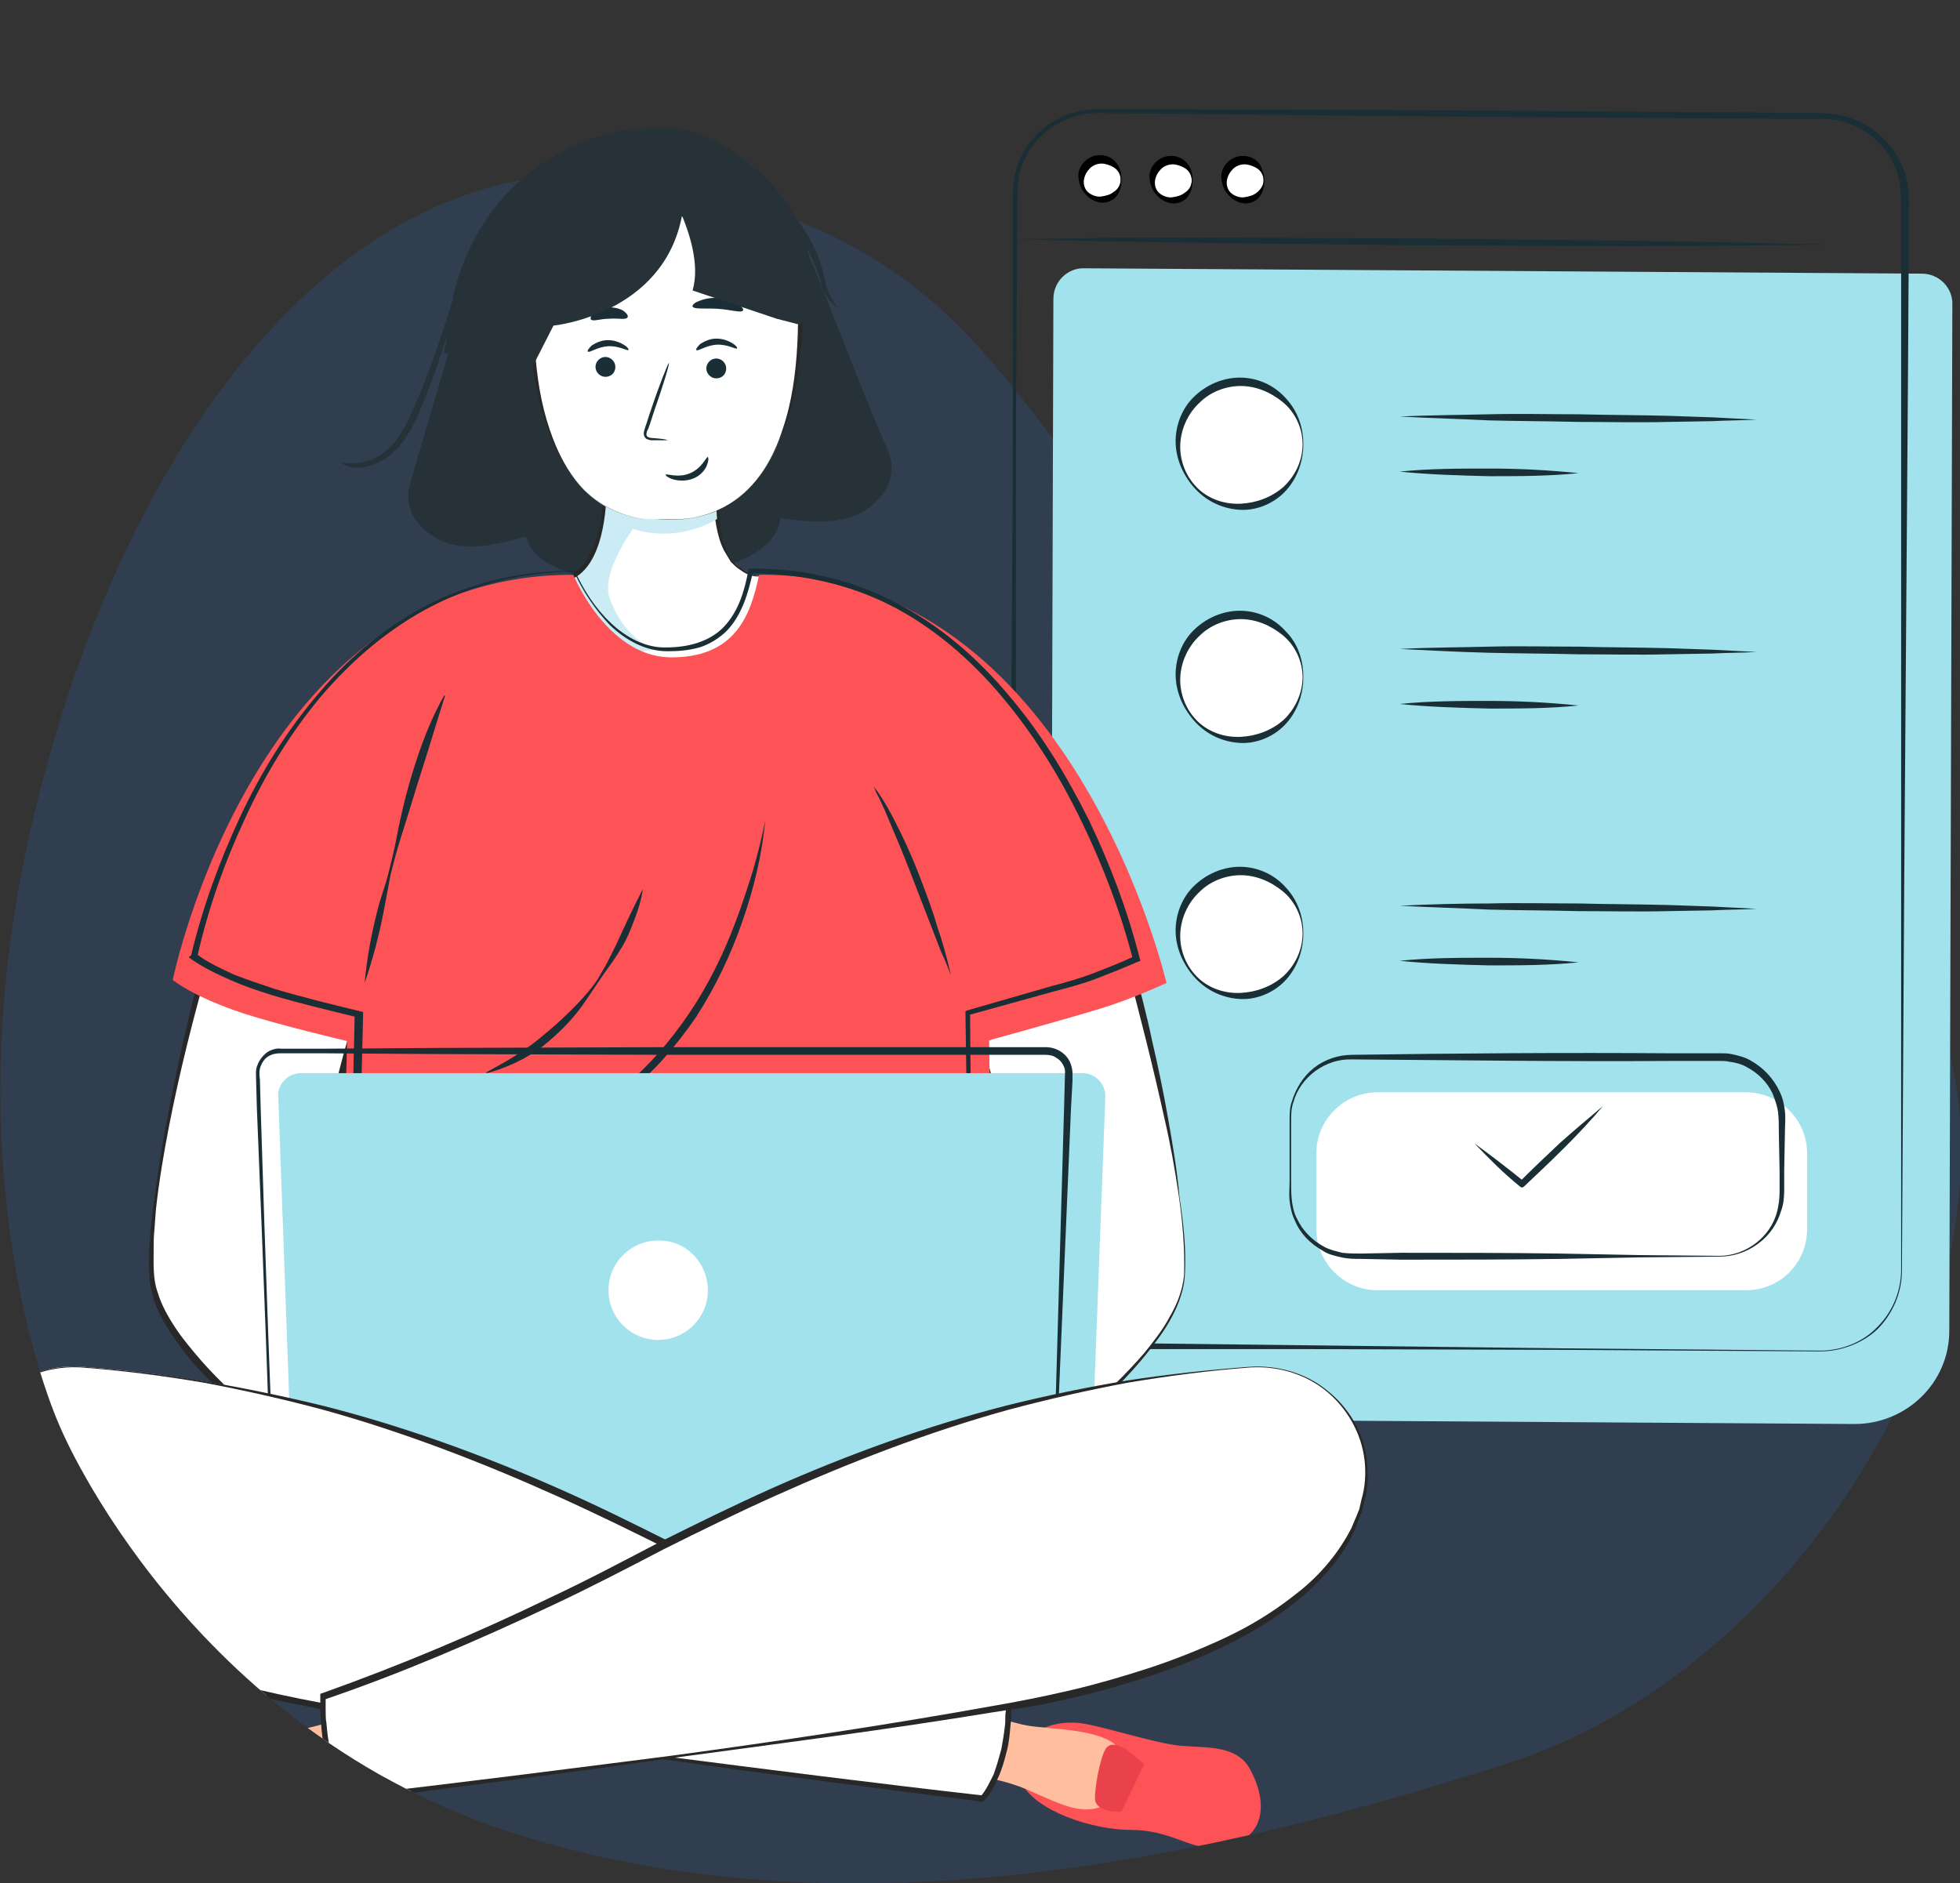 <?xml version="1.0" encoding="utf-8"?>
<!-- Generator: Adobe Illustrator 22.0.0, SVG Export Plug-In . SVG Version: 6.00 Build 0)  -->
<svg version="1.1" id="Layer_1" xmlns="http://www.w3.org/2000/svg" xmlns:xlink="http://www.w3.org/1999/xlink" x="0px" y="0px"
	 viewBox="0 0 256.4 246.4" style="enable-background:new 0 0 256.4 246.4;" xml:space="preserve">
<rect x="0" y="0" width="256.4" height="246.4" fill="#333333" stroke="none"/>
<style type="text/css">
	.st0{opacity:0.18;}
	.st1{opacity:0.8;fill:#267BF8;}
	.st2{fill:#A1E2EC;}
	.st3{fill:#1A2E35;}
	.st4{fill:#FFFFFF;}
	.st5{clip-path:url(#SVGID_2_);}
	.st6{fill:#263238;}
	.st7{fill:#282828;}
	.st8{fill:#CBECF4;}
	.st9{fill:#FE5356;}
	.st10{fill:#FFBE9D;}
	.st11{fill:#EA424A;}
</style>
<g>
	<g class="st0">
		<path class="st1" d="M8,187c0,0,16.6,39.6,60,53.1c43.4,13.5,90.9,2.9,129.2-9.4c38.2-12.3,65.9-58.5,58-92.4
			c-7.9-33.8-66.1-24-95.5-54.4c-29.4-30.4-29.6-50.3-70.9-59.8c-41.3-9.5-71.9,31.9-84,81.1C-7.5,154.3,8,187,8,187z"/>
	</g>
	<g>
		<path class="st2" d="M242.6,186.3l-93-0.6c-6.8,0-12.3-5.6-12.2-12.4l0.4-134.2c0-2.3,1.9-4.1,4.1-4l109.5,0.7
			c2.3,0,4.1,1.9,4,4.1L255,174.1C255,180.9,249.4,186.3,242.6,186.3z"/>
		<path class="st3" d="M238.1,176.8l-33.6-0.2l-33.6-0.1l-16.8,0l-8.4,0c-1.4,0-2.8,0.1-4.3-0.1c-1.4-0.2-2.8-0.7-4.1-1.5
			c-2.5-1.5-4.4-4-5.1-6.8c-0.4-1.4-0.3-2.9-0.3-4.3l0-4.2l0.1-16.8l0.4-67.2c0.1-11.2,0.1-22.4,0.1-33.6l0-16.8
			c0-2.9,1.2-5.7,3.2-7.7c2-2,4.9-3.2,7.8-3.2c22.4,0,44.8,0.1,67.2,0.3l16.8,0.1l8.4,0.1c1.4,0,2.8-0.1,4.3,0.2
			c1.4,0.2,2.9,0.7,4.1,1.5c2.5,1.5,4.4,4,5.1,6.9c0.4,1.4,0.3,2.9,0.3,4.3l0,4.2l-0.1,16.8l-0.5,67.2l-0.2,33.6l-0.1,16.8
			c0,2.8-1.2,5.6-3.2,7.6C243.7,175.7,240.9,176.8,238.1,176.8z M238.1,176.7c2.8,0,5.6-1.1,7.5-3.1c2-2,3.1-4.7,3.1-7.5l0-16.8
			l0-33.6l0-67.2l0-16.8l0-4.2c0-1.4,0-2.8-0.3-4.1c-0.6-2.6-2.3-4.9-4.6-6.3c-1.1-0.7-2.4-1.2-3.7-1.4c-1.3-0.2-2.7-0.1-4.1-0.1
			l-8.4-0.1l-16.8-0.1c-22.4-0.1-44.8-0.4-67.2-0.6c-2.7,0-5.5,1.1-7.4,3c-2,1.9-3.1,4.6-3.1,7.4L133,41.9
			c-0.1,11.2-0.1,22.4-0.1,33.6l0,67.2l0,16.8l0,4.2c0,1.4,0,2.8,0.3,4.1c0.6,2.6,2.3,4.9,4.6,6.3c1.1,0.7,2.4,1.2,3.8,1.4
			c1.3,0.2,2.7,0.1,4.1,0.2l8.4,0.1l16.8,0.2l33.6,0.4L238.1,176.7z"/>
		<path class="st3" d="M239.5,32c-8.9,0.1-17.8,0.2-26.7,0.2l-26.7-0.1l-26.7-0.3l-13.3-0.2l-13.3-0.3l13.3-0.2l13.3,0l26.7,0.1
			l26.7,0.3C221.7,31.6,230.6,31.8,239.5,32z"/>
		<g>
			<circle class="st4" cx="144" cy="23.5" r="2.6"/>
			<path d="M146.7,23.5c0,0.7-0.1,1.4-0.6,2.1c-0.4,0.6-1.3,1-2.1,0.9c-0.8-0.1-1.5-0.5-2-1.1c-0.5-0.5-0.8-1.2-0.9-2
				c-0.3-1.6,1.2-3.2,2.9-3.1c0.8,0,1.6,0.4,2.1,1.1C146.6,22.1,146.7,22.8,146.7,23.5z M146.6,23.5c0-0.7-0.4-1.3-0.9-1.6
				c-0.5-0.3-1.1-0.5-1.6-0.5c-0.5,0-1.1,0.2-1.5,0.6c-0.4,0.4-0.7,0.9-0.8,1.5c-0.1,0.6,0.1,1.3,0.6,1.7c0.5,0.4,1.2,0.6,1.7,0.5
				c0.6-0.1,1.1-0.2,1.6-0.6C146.2,24.8,146.6,24.2,146.6,23.5z"/>
		</g>
		<g>
			<circle class="st4" cx="153.3" cy="23.6" r="2.6"/>
			<path d="M156,23.6c0,0.7-0.1,1.4-0.6,2.1c-0.4,0.6-1.3,1-2.1,0.9c-0.8-0.1-1.5-0.5-2-1.1c-0.5-0.5-0.8-1.2-0.9-2
				c-0.3-1.6,1.2-3.2,2.9-3.1c0.8,0,1.6,0.4,2.1,1.1C155.9,22.1,156,22.9,156,23.6z M155.9,23.6c0-0.7-0.4-1.3-0.9-1.6
				c-0.5-0.3-1.1-0.5-1.6-0.5c-0.5,0-1.1,0.2-1.5,0.6c-0.4,0.4-0.7,0.9-0.8,1.5c-0.1,0.6,0.1,1.3,0.6,1.7c0.5,0.4,1.2,0.6,1.7,0.5
				c0.6-0.1,1.1-0.2,1.6-0.6C155.5,24.9,155.9,24.3,155.9,23.6z"/>
		</g>
		<g>
			<circle class="st4" cx="162.7" cy="23.6" r="2.6"/>
			<path d="M165.4,23.6c0,0.7-0.1,1.4-0.6,2.1c-0.4,0.6-1.3,1-2.1,0.9c-0.8-0.1-1.5-0.5-2-1.1c-0.5-0.5-0.8-1.2-0.9-2
				c-0.3-1.6,1.2-3.2,2.9-3.1c0.8,0,1.6,0.4,2.1,1.1C165.2,22.2,165.4,23,165.4,23.6z M165.3,23.6c0-0.7-0.4-1.3-0.9-1.6
				c-0.5-0.3-1.1-0.5-1.6-0.5c-0.5,0-1.1,0.2-1.5,0.6c-0.4,0.4-0.7,0.9-0.8,1.5c-0.1,0.6,0.1,1.3,0.6,1.7c0.5,0.4,1.2,0.6,1.7,0.5
				c0.6-0.1,1.1-0.2,1.6-0.6C164.8,24.9,165.3,24.3,165.3,23.6z"/>
		</g>
		<g>
			<path class="st3" d="M183.1,54.5c3.9-0.2,7.8-0.2,11.7-0.3c3.9-0.1,7.8,0,11.7,0c3.9,0.1,7.8,0.1,11.7,0.2l5.8,0.2
				c1.9,0.1,3.9,0.2,5.8,0.3c-1.9,0.1-3.9,0.1-5.8,0.2l-5.8,0.1c-3.9,0.1-7.8,0-11.7,0c-3.9-0.1-7.8-0.1-11.7-0.2
				C190.9,54.8,187,54.7,183.1,54.5z"/>
			<path class="st3" d="M183.1,61.7c3.9-0.4,7.8-0.4,11.7-0.4c3.9,0,7.8,0.2,11.7,0.6c-3.9,0.4-7.8,0.4-11.7,0.4
				C190.9,62.2,187,62.1,183.1,61.7z"/>
		</g>
		<g>
			<circle class="st4" cx="162.3" cy="58.1" r="8.2"/>
			<path class="st3" d="M170.5,58.1c0,2.1-0.7,4.3-2.2,6c-1.5,1.7-3.8,2.7-6,2.6c-2.3-0.1-4.4-1.1-5.9-2.7c-1.5-1.6-2.5-3.7-2.6-5.9
				c-0.1-2.2,0.7-4.5,2.3-6.1c1.6-1.6,3.8-2.6,6.1-2.6c2.3,0,4.5,1,6,2.7C169.8,53.8,170.5,56,170.5,58.1z M170.4,58.1
				c0-2.1-1-4.2-2.6-5.5c-1.6-1.3-3.5-2.1-5.5-2.1c-2,0-4,0.8-5.4,2.2c-1.5,1.4-2.4,3.4-2.5,5.4c-0.1,2.1,0.7,4.2,2.2,5.7
				c1.5,1.5,3.6,2.2,5.7,2.1c2-0.1,4-0.8,5.6-2.2C169.4,62.3,170.4,60.3,170.4,58.1z"/>
		</g>
		<g>
			<path class="st3" d="M183.1,84.9c3.9-0.2,7.8-0.2,11.7-0.3c3.9-0.1,7.8,0,11.7,0c3.9,0.1,7.8,0.1,11.7,0.2l5.8,0.2
				c1.9,0.1,3.9,0.2,5.8,0.3c-1.9,0.1-3.9,0.1-5.8,0.2l-5.8,0.1c-3.9,0.1-7.8,0-11.7,0c-3.9-0.1-7.8-0.1-11.7-0.2
				C190.9,85.3,187,85.1,183.1,84.9z"/>
			<path class="st3" d="M183.1,92.1c3.9-0.4,7.8-0.4,11.7-0.4c3.9,0,7.8,0.2,11.7,0.6c-3.9,0.4-7.8,0.4-11.7,0.4
				C190.9,92.6,187,92.5,183.1,92.1z"/>
		</g>
		<g>
			<circle class="st4" cx="162.3" cy="88.6" r="8.2"/>
			<path class="st3" d="M170.5,88.6c0,2.1-0.7,4.3-2.2,6c-1.5,1.7-3.8,2.7-6,2.6c-2.3-0.1-4.4-1.1-5.9-2.7c-1.5-1.6-2.5-3.7-2.6-5.9
				c-0.1-2.2,0.7-4.5,2.3-6.1c1.6-1.6,3.8-2.6,6.1-2.6c2.3,0,4.5,1,6,2.7C169.8,84.2,170.5,86.4,170.5,88.6z M170.4,88.6
				c0-2.1-1-4.2-2.6-5.5c-1.6-1.3-3.5-2.1-5.5-2.1c-2,0-4,0.8-5.4,2.2c-1.5,1.4-2.4,3.4-2.5,5.4c-0.1,2.1,0.7,4.2,2.2,5.7
				c1.5,1.5,3.6,2.2,5.7,2.1c2-0.1,4-0.8,5.6-2.2C169.4,92.8,170.4,90.7,170.4,88.6z"/>
		</g>
		<g>
			<path class="st3" d="M183.1,118.5c3.9-0.2,7.8-0.3,11.7-0.3c3.9-0.1,7.8,0,11.7,0c3.9,0.1,7.8,0.1,11.7,0.2l5.8,0.2
				c1.9,0.1,3.9,0.2,5.8,0.3c-1.9,0.1-3.9,0.1-5.8,0.2l-5.8,0.1c-3.9,0.1-7.8,0-11.7,0c-3.9-0.1-7.8-0.1-11.7-0.2
				C190.9,118.8,187,118.7,183.1,118.5z"/>
			<path class="st3" d="M183.1,125.7c3.9-0.4,7.8-0.4,11.7-0.4c3.9,0,7.8,0.2,11.7,0.6c-3.9,0.4-7.8,0.4-11.7,0.4
				C190.9,126.2,187,126.1,183.1,125.7z"/>
		</g>
		<g>
			<circle class="st4" cx="162.3" cy="122.1" r="8.2"/>
			<path class="st3" d="M170.5,122.1c0,2.1-0.7,4.3-2.2,6c-1.5,1.7-3.8,2.7-6,2.6c-2.3-0.1-4.4-1.1-5.9-2.7
				c-1.5-1.6-2.5-3.7-2.6-5.9c-0.1-2.2,0.7-4.5,2.3-6.1c1.6-1.6,3.8-2.6,6.1-2.6c2.3,0,4.5,1,6,2.7
				C169.8,117.8,170.5,120,170.5,122.1z M170.4,122.1c0-2.1-1-4.2-2.6-5.5c-1.6-1.3-3.5-2.1-5.5-2.1c-2,0-4,0.8-5.4,2.2
				c-1.5,1.4-2.4,3.4-2.5,5.4c-0.1,2.1,0.7,4.2,2.2,5.7c1.5,1.5,3.6,2.2,5.7,2.1c2-0.1,4-0.8,5.6-2.2
				C169.4,126.3,170.4,124.3,170.4,122.1z"/>
		</g>
		<path class="st4" d="M228.4,168.8h-48.2c-4.4,0-8-3.6-8-8v-9.9c0-4.4,3.6-8,8-8h48.2c4.4,0,8,3.6,8,8v9.9
			C236.4,165.2,232.9,168.8,228.4,168.8z"/>
		<path class="st3" d="M224.9,164.4l-10.4,0.1l-10.4,0.2c-6.9,0.1-13.9,0.1-20.8,0.1l-5.2-0.1c-0.9,0-1.7,0-2.6-0.2
			c-0.9-0.2-1.8-0.4-2.5-0.9c-1.6-0.9-2.9-2.2-3.6-3.9c-0.4-0.8-0.6-1.7-0.7-2.6c-0.1-0.9,0-1.8,0-2.6l0-5.2l0-2.6
			c0-0.9,0-1.8,0.3-2.6c0.5-1.7,1.5-3.3,2.9-4.4c1.4-1.1,3.2-1.7,5-1.7c13.9-0.2,27.8-0.3,41.7-0.2l5.2,0l1.3,0c0.5,0,0.9,0,1.4,0.1
			c0.9,0.2,1.8,0.4,2.6,0.9c1.6,0.9,2.9,2.3,3.7,4c0.4,0.8,0.6,1.7,0.7,2.6c0.1,0.9,0,1.8,0,2.6l-0.1,5.2l0,2.6
			c0,0.9-0.1,1.8-0.4,2.6c-0.5,1.7-1.5,3.2-3,4.3C228.4,163.9,226.6,164.4,224.9,164.4z M224.9,164.3c3.5,0,6.8-2.5,7.6-5.9
			c0.2-0.8,0.3-1.7,0.3-2.5l0-2.6l-0.1-5.2c0-0.9,0-1.8-0.1-2.6c-0.1-0.8-0.4-1.6-0.7-2.4c-0.7-1.5-1.9-2.7-3.4-3.5
			c-0.7-0.4-1.5-0.6-2.3-0.7c-0.4-0.1-0.8-0.1-1.2-0.1l-1.3,0l-5.2,0c-13.9,0.1-27.8-0.1-41.7-0.2c-3.4-0.1-6.7,2.3-7.6,5.6
			c-0.3,0.8-0.3,1.7-0.3,2.5l0,2.6l0,5.2c0,0.9,0,1.7,0.1,2.6c0.1,0.8,0.3,1.7,0.7,2.4c0.7,1.5,2,2.8,3.5,3.6
			c0.7,0.4,1.6,0.6,2.4,0.8c0.8,0.1,1.7,0.1,2.5,0.1l5.2-0.1c6.9,0,13.9,0,20.8,0.1l10.4,0.2L224.9,164.3z"/>
		<path class="st3" d="M192.9,149.6c2.2,1.6,4.4,3.3,6.5,5l-0.6,0c1.7-1.7,3.5-3.4,5.3-5.1c1.8-1.6,3.7-3.2,5.6-4.8
			c-1.6,1.9-3.3,3.7-5,5.4c-1.7,1.7-3.5,3.4-5.3,5.1l0,0c-0.2,0.2-0.4,0.2-0.6,0C196.7,153.5,194.8,151.6,192.9,149.6z"/>
	</g>
	<g>
		<defs>
			<path id="SVGID_1_" d="M8,187c0,0,16.6,39.6,60,53.1c43.4,13.5,90.9,2.9,129.2-9.4c38.2-12.3,65.9-58.5,58-92.4
				c-7.9-33.8-66.1-24-95.5-54.4c-29.4-30.4-27-73.5-68.2-83C50.1-8.6,16.8,56,4.6,105.2C-7.5,154.3,8,187,8,187z"/>
		</defs>
		<clipPath id="SVGID_2_">
			<use xlink:href="#SVGID_1_"  style="overflow:visible;"/>
		</clipPath>
		<g class="st5">
			<g>
				<g>
					<path class="st6" d="M60.6,39.7C58.4,47.1,56.2,54.5,54,62c-0.3,1-0.6,2.1-0.6,3.1c0.1,3.1,3,5.6,6.1,6.2
						c3.1,0.6,6.3-0.3,9.3-1.1c0.8,3.2,4.6,4.6,7.8,5.2C91.1,78.1,94,53.5,90.6,44.1c-11.3,0.5-7.4,0.3-18.7,0.8
						c-2,0.1-4.1,0.2-6-0.5c-1.9-0.7-3.6-2.3-3.7-4.3"/>
				</g>
			</g>
			<g>
				<g>
					<path class="st6" d="M104.8,31.1c3.2,7.1,7.6,19.4,10.8,26.5c0.4,1,0.9,2,1,3c0.4,3.1-2.2,6-5.2,7c-3,1-6.2,0.6-9.3,0.2
						c-0.4,3.3-3.9,5.2-7,6.2c-13.9,4.7-20.3-19.2-18.2-29c11.3-1.1,7.4-0.7,18.6-1.8c2-0.2,4-0.4,5.8-1.3c1.8-0.9,3.2-2.8,3.1-4.8"
						/>
				</g>
			</g>
			<g>
				<path class="st4" d="M100.1,75.2c0,0-0.7,12.1-11.6,11.7c-2.4-0.1-4.4-0.6-6.1-1.5c-6.2-3-8.2-9.5-8.2-9.5
					c5.2-1.3,5.2-11,5.2-11l14.4,0.4c0,0,0,1.1,0.1,2.5c0.2,1.9,0.8,4.4,2.1,5.8C98.4,76.1,100.1,75.2,100.1,75.2z"/>
				<path class="st7" d="M100.1,75.2c-0.2,3.1-1.2,6.3-3.3,8.7c-1.1,1.2-2.4,2.2-4,2.7l-0.6,0.2c-0.2,0.1-0.4,0.1-0.6,0.1l-1.2,0.2
					c-0.8,0-1.6,0.1-2.4,0.1c-1.6-0.1-3.2-0.3-4.7-0.9c-1.5-0.6-2.9-1.4-4.2-2.4c-1.3-1-2.3-2.2-3.3-3.5c-0.9-1.3-1.7-2.7-2.2-4.3
					l-0.2-0.5l0.5-0.1c0.9-0.3,1.7-0.8,2.4-1.6c0.6-0.8,1.1-1.7,1.5-2.7c0.7-2,1-4.1,1.1-6.2l0-0.5l0.4,0c2.4,0.1,4.8,0.1,7.2,0.3
					l7.2,0.3l0.3,0l0,0.3c0,1.1,0.1,2.2,0.2,3.3c0.1,1.1,0.4,2.2,0.8,3.2c0.2,0.5,0.5,1,0.8,1.4c0.3,0.4,0.7,0.8,1.2,1.1
					C97.9,75.1,99,75.6,100.1,75.2z M100.1,75.2c-1,0.5-2.3,0.1-3.2-0.6c-0.5-0.3-0.9-0.7-1.3-1.1C95.3,73,95,72.5,94.7,72
					c-0.5-1-0.8-2.1-1-3.2c-0.2-1.1-0.3-2.2-0.3-3.4l0.3,0.3l-7.2-0.1c-2.4,0-4.8-0.1-7.2-0.2l0.5-0.4c0,1.1-0.1,2.2-0.3,3.3
					c-0.2,1.1-0.4,2.2-0.8,3.2c-0.4,1-0.8,2.1-1.6,3c-0.7,0.9-1.7,1.6-2.9,1.9l0.3-0.6c1,2.8,2.8,5.5,5.1,7.4c2.3,2,5.3,3.1,8.4,3.3
					c0.8,0,1.5,0,2.3,0l1.1-0.2c0.2,0,0.4-0.1,0.6-0.1l0.5-0.2c1.5-0.4,2.8-1.3,3.8-2.4C98.5,81.4,99.7,78.3,100.1,75.2z"/>
			</g>
			<path class="st8" d="M82.8,69.2c0,0-4.1,5.6-3.1,8.9c1.1,3.3,3.7,6.4,6.3,6.8l-3.7,0.6c-6.2-3-8.2-9.5-8.2-9.5
				c5.2-1.3,5.2-11,5.2-11l14.4,0.4c0,0,0,1.1,0.1,2.5C92.2,68.9,87.9,70.8,82.8,69.2z"/>
			<g>
				<path class="st4" d="M55.9,184.7l-2.7,9.2l-1.4,4.8c0,0-31.3-18.5-32-31.8c-0.7-13.2,7.1-40.9,7.1-40.9s1.8,0.9,4.6,2
					c2,0.8,4.4,1.7,7,2.4c6.6,1.8,8.5,2.3,8.5,2.3S39,158.9,41,169C42.9,179.1,55.9,184.7,55.9,184.7z"/>
				<path class="st7" d="M55.9,184.6l-1.9,7c-0.6,2.4-1.3,4.7-2,7l-0.1,0.4l-0.3-0.2c-6.3-3.7-12.4-8-18.1-12.6
					c-2.8-2.4-5.5-4.9-8-7.6c-1.2-1.4-2.3-2.9-3.3-4.4c-1-1.6-1.9-3.2-2.3-5c-0.5-1.8-0.4-3.7-0.4-5.5c0.1-0.9,0.1-1.8,0.2-2.8
					l0.3-2.7c0.5-3.6,1-7.3,1.7-10.9c1.3-7.2,3-14.4,4.8-21.5l0.1-0.4l0.4,0.2c1.6,0.8,3.2,1.4,4.9,2.1c1.6,0.6,3.3,1.2,5,1.7
					c1.7,0.5,3.4,0.9,5.1,1.4l5.1,1.4l0.5,0.1l-0.1,0.5c-1.4,4.7-2.7,9.5-3.8,14.3c-0.5,2.4-1.1,4.8-1.5,7.3
					c-0.5,2.4-0.8,4.9-1.1,7.3c-0.2,2.4-0.3,4.9,0.1,7.3c0.4,2.4,1.6,4.6,3,6.6c1.5,2,3.3,3.6,5.3,5.1
					C51.6,182.2,53.7,183.5,55.9,184.6z M55.8,184.7c-2.2-0.9-4.4-2.2-6.5-3.6c-2-1.4-3.9-3.1-5.5-5.1c-1.6-2-2.8-4.3-3.3-6.8
					c-0.5-2.5-0.4-5-0.2-7.5c0.4-5,1.3-9.9,2.4-14.7c1.1-4.8,2.3-9.7,3.8-14.4l0.4,0.6l-5.1-1.4c-1.7-0.5-3.4-0.9-5.1-1.5
					c-1.7-0.5-3.4-1.1-5-1.8c-1.6-0.7-3.3-1.4-4.9-2.2l0.5-0.2c-2,7-3.8,14.1-5.2,21.3c-0.7,3.6-1.3,7.2-1.7,10.8l-0.2,2.7
					c-0.1,0.9-0.1,1.8-0.1,2.7c0,1.8-0.1,3.7,0.5,5.4c0.5,1.7,1.4,3.3,2.4,4.8c1,1.5,2.2,2.9,3.4,4.3c2.4,2.7,5.1,5.2,7.9,7.5
					c5.6,4.7,11.6,8.9,17.8,12.8l-0.4,0.2l2.1-6.9L55.8,184.7z"/>
			</g>
			<g>
				<path class="st4" d="M154.9,166.8c-0.5,9.7-17.5,22.3-26.5,28.3c-3.3,2.2-5.5,3.5-5.5,3.5l-4.1-14c0,0,2.6-1.1,5.6-3.2
					c0.1-0.1,0.2-0.1,0.3-0.2c0,0,0,0,0,0c3.7-2.6,8-6.8,9-12.2c1.9-10.1-7-36.5-7-36.5s1.9-0.5,6.1-1.7c1-0.3,2.1-0.6,3.3-0.9
					c6.4-1.8,11.6-4.1,11.6-4.1S155.6,153.6,154.9,166.8z"/>
				<path class="st7" d="M155,166.8c-0.1,1.9-0.8,3.8-1.7,5.5c-0.9,1.7-2.1,3.3-3.3,4.8c-2.4,3-5.2,5.7-8.1,8.3
					c-2.9,2.6-6,4.9-9.1,7.2c-3.1,2.3-6.4,4.3-9.7,6.4l-0.5,0.3l-0.1-0.5l-3.9-14l-0.1-0.2l0.2-0.1c1-0.4,2-1,3-1.5
					c1-0.6,1.9-1.2,2.9-1.8l-0.1,0.2l0,0c0,0,0,0,0.1-0.1c0.1-0.1,0.1,0,0.1-0.1l0,0l-0.1,0c1.8-1.3,3.5-2.7,4.9-4.3
					c1.4-1.7,2.7-3.5,3.4-5.6c0.4-1,0.7-2.1,0.7-3.2c0.2-1.1,0.1-2.2,0.1-3.3c-0.1-2.2-0.4-4.4-0.7-6.5c-0.7-4.3-1.8-8.6-2.9-12.9
					c-1.2-4.2-2.4-8.5-3.8-12.6l-0.2-0.5l0.5-0.1l10.6-2.9c3.5-1,7-2.3,10.3-3.7l0.5-0.2l0.2,0.6c0.9,3.4,1.8,6.7,2.5,10.1
					c0.8,3.4,1.5,6.8,2.1,10.2c0.6,3.4,1.2,6.9,1.5,10.3C154.8,159.9,155.2,163.4,155,166.8z M154.9,166.8c0.1-3.5-0.2-6.9-0.7-10.4
					c-0.5-3.4-1.1-6.8-1.9-10.2c-1.5-6.8-3.2-13.5-5-20.2l0.7,0.3c-3.4,1.5-6.9,2.7-10.5,3.8c-1.8,0.5-3.6,1-5.3,1.5l-5.3,1.4
					l0.3-0.6c1.4,4.2,2.6,8.5,3.7,12.7c1.1,4.3,2,8.6,2.7,13c0.3,2.2,0.5,4.4,0.6,6.6c0,1.1,0,2.2-0.2,3.3c-0.1,1.1-0.4,2.2-0.8,3.3
					c-0.8,2.1-2,4-3.5,5.6c-1.5,1.7-3.1,3.1-5,4.4l0,0l-0.1,0c0,0,0,0,0,0c0,0,0,0,0.1,0c0.1-0.1,0-0.1,0.1-0.1c0,0,0,0,0,0l0,0.1
					l-0.1,0.1c-0.9,0.6-1.9,1.3-2.9,1.9c-1,0.6-2,1.1-3,1.6l0.1-0.3l4.3,13.9l-0.6-0.2l4.8-3.1c1.6-1,3.2-2.2,4.8-3.2
					c3.2-2.2,6.2-4.5,9.2-7c3-2.4,5.8-5.1,8.3-8c1.2-1.5,2.4-3,3.3-4.7C154,170.6,154.7,168.8,154.9,166.8z"/>
			</g>
			<path class="st9" d="M75,75.2c0,0,4.3,10.6,12.6,10.8c8.6,0.1,10.6-5.5,11.7-10.8c40.8-0.4,53.3,53.4,53.3,53.4s-4.5,2.1-8.8,3.4
				c-4.6,1.4-14.4,4.1-14.4,4.1l0.9,74.2H43.6l1.8-74.1c0,0-8.9-2.1-13.5-3.6c-6.7-2.2-9.3-4.4-9.3-4.4S33.4,75.1,75,75.2z"/>
			<path class="st3" d="M47.7,128.6c0.3-3.3,0.9-6.5,1.7-9.6c0.4-1.6,1-3.1,1.4-4.7c0.4-1.6,0.8-3.2,1.1-4.8
				c0.6-3.2,1.4-6.4,2.4-9.5c1-3.1,2.2-6.2,3.8-9c0,0,0,0,0.1,0c0,0,0,0,0,0.1c-1,3.1-1.9,6.2-2.9,9.3c-1,3.1-1.9,6.2-2.9,9.3
				c-0.5,1.6-0.9,3.1-1.3,4.7c-0.3,1.6-0.6,3.2-0.9,4.8C49.6,122.3,48.8,125.4,47.7,128.6C47.8,128.6,47.8,128.6,47.7,128.6
				C47.7,128.6,47.7,128.6,47.7,128.6z"/>
			<path class="st3" d="M124.4,127.6c-0.4-1-0.8-2.1-1.3-3.1l-1.2-3.1l-2.4-6.2c-0.8-2.1-1.6-4.1-2.5-6.2c-0.4-1-0.9-2.1-1.3-3.1
				l-0.7-1.5c-0.3-0.5-0.5-1-0.7-1.5c1.4,1.8,2.4,3.8,3.4,5.8c1,2,1.9,4.1,2.7,6.2c0.8,2.1,1.6,4.2,2.2,6.3
				C123.3,123.2,123.9,125.4,124.4,127.6z"/>
			<path class="st3" d="M100.1,107.3c-0.4,4.5-1.5,9-3,13.3c-1.5,4.3-3.5,8.5-6,12.4c-1.3,1.9-2.7,3.7-4.2,5.4
				c-1.5,1.7-3.2,3.3-5.1,4.7c-1.8,1.4-3.8,2.6-5.9,3.6l-1.6,0.7l-1.6,0.6c-1.1,0.4-2.2,0.7-3.3,1c4.3-1.5,8.4-3.7,11.8-6.5
				c3.5-2.8,6.5-6.3,9-10c2.5-3.7,4.5-7.8,6.1-12.1c0.8-2.1,1.5-4.3,2.2-6.5C99.1,111.8,99.7,109.5,100.1,107.3z"/>
			<path class="st3" d="M84.1,116.3c-0.2,1.4-0.6,2.7-1.1,4c-0.5,1.3-1,2.6-1.7,3.7c-0.7,1.2-1.5,2.3-2.3,3.4l-2.3,3.4
				c-1.5,2.3-3.5,4.3-5.6,6c-2.2,1.7-4.8,2.9-7.4,3.6c0,0-0.1,0-0.1,0c0,0,0,0,0-0.1c2.4-1.3,4.7-2.6,6.8-4.3
				c2.1-1.7,4.1-3.5,5.9-5.5c0.9-1,1.8-2.1,2.4-3.3c0.4-0.6,0.7-1.2,1-1.8c0.3-0.6,0.6-1.2,0.9-1.8
				C81.7,121.2,82.8,118.8,84.1,116.3C84,116.2,84,116.2,84.1,116.3C84.1,116.2,84.1,116.3,84.1,116.3z"/>
			<path class="st3" d="M75.2,74.7c1.2,2.6,2.7,4.9,4.7,6.8c2,1.9,4.6,3.3,7.3,3.2c2.7,0,5.6-0.7,7.5-2.7c1.9-2,2.7-4.7,3.2-7.4
				l0-0.2l0.2,0c6.5-0.1,13,1.3,18.8,4.3c5.8,2.9,10.8,7.2,15,12.2c4.2,4.9,7.6,10.5,10.5,16.3c2.8,5.8,5.1,11.9,6.7,18.2l0.1,0.3
				l-0.3,0.1c-1.8,0.8-3.6,1.5-5.4,2.2c-1.8,0.7-3.7,1.2-5.6,1.7l-11.2,3.1l0.2-0.3l0.3,35.2l0.2,17.6l0.3,17.6l0,0.2l-0.2,0
				l-82.2,0.3l-0.5,0l0-0.5l1.6-70.3l0.4,0.5c-3.7-0.9-7.5-1.8-11.2-2.9c-1.9-0.6-3.7-1.2-5.5-2c-1.8-0.8-3.5-1.6-5.2-2.8l-0.2-0.2
				L25,125c1.5-6.3,3.7-12.3,6.4-18.1c2.7-5.8,6.1-11.3,10.3-16.2c4.1-4.9,9.2-9.1,14.9-11.9C62.4,76,68.8,74.6,75.2,74.7z
				 M75.1,74.8c-6.3,0-12.7,1.5-18.4,4.4c-5.7,2.9-10.6,7.1-14.7,11.9c-4.1,4.9-7.4,10.4-10,16.1c-2.7,5.8-4.8,11.8-6.2,18l-0.1-0.4
				c1.4,1.1,3.2,1.9,4.9,2.7c1.8,0.7,3.6,1.3,5.4,1.9c3.7,1.1,7.4,2,11.1,2.9l0.4,0.1l0,0.4L45.8,203l-0.5-0.5l82.2,0.3l-0.2,0.2
				l-0.2-17.6l-0.3-17.6l-0.5-35.2l0-0.3l0.2-0.1l11.1-3.2c1.9-0.5,3.7-1,5.5-1.7c1.8-0.7,3.6-1.4,5.3-2.2l-0.2,0.4
				c-1.6-6.2-3.9-12.2-6.7-18c-2.8-5.8-6.2-11.3-10.3-16.2c-4.1-4.9-9-9.2-14.7-12.1C111,76.4,104.6,75,98.2,75l0.3-0.2
				c-0.6,2.7-1.4,5.6-3.4,7.7c-1,1-2.3,1.8-3.6,2.2c-1.4,0.4-2.8,0.5-4.2,0.5c-2.9,0-5.5-1.5-7.5-3.4C77.8,79.7,76.2,77.3,75.1,74.8
				z"/>
			<path class="st2" d="M142.2,207H38.7l-2.3-63.6c-0.1-1.6,1.3-3,3-3h102.2c1.7,0,3,1.4,3,3L142.2,207z"/>
			<path class="st3" d="M137.6,204.2l-25.3,0.2L87,204.5l-25.5,0l-25.5-0.1l-0.3,0l0-0.3c-0.5-19.7-1.3-39.5-2.1-59.2l-0.1-3.7
				c0-0.6-0.1-1.3,0.2-1.9c0.2-0.6,0.7-1.2,1.2-1.6c0.6-0.4,1.3-0.6,1.9-0.5l1.9,0l3.7,0l14.8-0.1l29.6-0.1l29.6,0l14.8,0l3.7,0
				l1.9,0c0.7,0,1.4,0.2,2,0.6c0.6,0.4,1.1,1,1.3,1.7c0.1,0.3,0.2,0.7,0.2,1.1c0,0.4,0,0.6,0,1l-0.2,3.7L137.6,204.2z M137.5,204.1
				l1.7-59.2l0.1-3.7c0-0.7,0.1-1.2-0.1-1.6c-0.2-0.5-0.5-0.9-1-1.2c-0.4-0.3-0.9-0.4-1.5-0.4l-1.9,0l-3.7,0l-14.8,0l-29.6,0
				l-29.6-0.1l-14.8-0.1l-3.7,0l-1.9,0c-0.6,0-1.1,0.1-1.6,0.4c-0.5,0.3-0.8,0.8-1,1.3c-0.2,0.5-0.2,1.1-0.1,1.7l0.1,3.7
				c0.6,19.7,1.3,39.5,2.2,59.2l-0.3-0.3l25.3-0.1l25.3,0l25.4,0.1L137.5,204.1z"/>
			<path class="st9" d="M135,227c0,0,2-1.9,6-1.6c2.6,0.2,10,2.7,13.5,3c3.6,0.3,7.4-0.1,9.1,3.2c2.9,5.5,1,10-5,10.1
				c-3.2,0.1-5.6-2.3-10.7-2.3c-4.9,0-12.4-2.4-14.3-6.2"/>
			<path class="st10" d="M128.3,223.9c0,0,3.8,1.5,6.4,1.9c2.6,0.4,8.5,0.4,11,2.3c2.7,2.1,1.1,6.9-0.8,7.9
				c-3.1,1.6-5.4,0.4-10.6-1.9c-5.2-2.2-11.6-2.2-11.6-2.2"/>
			<g>
				<path class="st4" d="M10.6,178.8c-9-0.6-16.4,7.1-15,16c0,0.1,0,0.3,0.1,0.4c2.3,13.3,18.7,21.7,38.4,26.4
					c19.7,4.7,94.4,13.7,94.4,13.7s3.7-3.7,3.3-13.3c0,0-17.4-5.7-39.7-17.4C64.3,190,39.8,180.9,10.6,178.8z"/>
				<path class="st7" d="M10.6,178.9c-3.5-0.2-7.1,0.8-9.9,3.1c-2.7,2.2-4.7,5.5-5,9c-0.2,1.7-0.1,3.5,0.4,5.2l0.3,1.3
					c0.1,0.4,0.3,0.8,0.5,1.2l0.5,1.2l0.6,1.1c1.7,3.1,4.2,5.6,7,7.8c2.8,2.1,5.8,3.9,9,5.5c3.2,1.5,6.5,2.8,9.8,3.9
					c3.3,1.1,6.7,2.1,10.2,2.9c3.4,0.8,6.9,1.5,10.4,2.1c13.9,2.5,28,4.6,42,6.5c14,1.8,28.1,3.6,42.2,5.2l-0.3,0.1
					c0.7-0.8,1.2-1.9,1.7-2.9c0.4-1.1,0.7-2.2,1-3.3c0.2-1.1,0.4-2.3,0.5-3.4c0-0.6,0-1.2,0.1-1.7l0-1.7l0.3,0.4
					c-10.3-3.5-20.2-7.7-30-12.4c-4.9-2.3-9.7-4.8-14.5-7.3c-4.8-2.4-9.7-4.8-14.6-7c-9.8-4.4-19.9-8.3-30.3-11.2
					c-5.2-1.4-10.5-2.6-15.8-3.6C21.4,180,16,179.3,10.6,178.9z M10.6,178.8c5.4,0.4,10.8,1,16.1,1.9c5.3,0.9,10.6,2,15.9,3.3
					c10.5,2.7,20.7,6.4,30.6,10.8c5,2.2,9.8,4.6,14.6,7c4.8,2.5,9.6,4.9,14.4,7.3c9.7,4.7,19.6,8.9,29.8,12.5l0.3,0.1l0,0.3l0,1.8
					c0,0.6,0,1.2-0.1,1.8c-0.1,1.2-0.2,2.4-0.5,3.5c-0.3,1.2-0.6,2.3-1.1,3.4c-0.5,1.1-1,2.2-1.9,3.1l-0.1,0.1l-0.2,0
					c-14.1-1.8-28.1-3.6-42.1-5.6c-14-1.9-28.1-3.8-42.1-6L39,223c-1.7-0.3-3.5-0.7-5.2-1.1c-3.5-0.8-6.9-1.8-10.3-2.9
					c-6.7-2.3-13.4-5.2-18.9-9.7c-2.8-2.2-5.3-4.9-7-8.1l-0.6-1.2l-0.5-1.3c-0.2-0.4-0.3-0.8-0.5-1.3l-0.3-1.3
					c-0.5-1.7-0.5-3.6-0.3-5.3c0.4-3.6,2.4-6.8,5.2-9.1C3.4,179.6,7.1,178.6,10.6,178.8z"/>
			</g>
			<path class="st11" d="M147.4,228.9c0,0-1.9-1.3-2.7-0.2c-0.8,1.1-1.7,6.1-1.4,7c0.5,1.5,3.4,1.3,3.4,1.3l3-6.2L147.4,228.9z"/>
			<path class="st9" d="M39.2,227.4c0,0-2-1.9-6.2-1.6c-2.7,0.2-10.2,2.7-13.9,3c-3.7,0.3-7.3-0.1-9.4,2.6
				c-3.9,5.1,0.8,10.5,6.9,10.6c3.3,0.1,4.1-1.9,9.3-1.9c5.1,0,12.7-2.5,14.6-6.3"/>
			<path class="st10" d="M46.1,224.2c0,0-3.9,1.6-6.6,2c-2.7,0.4-8.8,0.4-11.3,2.4c-2.8,2.2-1.2,7.1,0.8,8.1
				c3.2,1.6,5.5,0.4,10.9-1.9c5.3-2.3,11.9-2.3,11.9-2.3"/>
			<g>
				<path class="st4" d="M163.6,178.8c9-0.6,16.4,7.1,15,16c0,0.1,0,0.3-0.1,0.4c-2.3,13.3-18.7,21.7-38.4,26.4
					c-19.7,4.7-94.4,13.7-94.4,13.7s-3.7-3.7-3.3-13.3c0,0,17.4-5.7,39.7-17.4C109.9,190,134.4,180.9,163.6,178.8z"/>
				<path class="st7" d="M163.6,178.8c3.5-0.2,7.2,0.8,10,3.1c2.8,2.2,4.8,5.5,5.2,9.1c0.2,1.8,0.2,3.6-0.3,5.3l-0.3,1.3
					c-0.1,0.4-0.3,0.8-0.5,1.3l-0.5,1.3l-0.6,1.2c-1.7,3.2-4.2,5.8-7,8.1c-5.6,4.5-12.2,7.4-18.9,9.7c-3.4,1.1-6.8,2.1-10.3,2.9
					c-1.7,0.4-3.5,0.8-5.2,1.1L130,224c-14,2.3-28,4.1-42.1,6c-14,2-28.1,3.8-42.1,5.6l-0.2,0l-0.1-0.1c-0.9-1-1.4-2-1.9-3.1
					c-0.5-1.1-0.8-2.3-1.1-3.4c-0.3-1.2-0.4-2.3-0.5-3.5c0-0.6-0.1-1.2-0.1-1.8l0-1.8l0-0.3l0.3-0.1c10.1-3.6,20.1-7.8,29.8-12.5
					c4.9-2.3,9.6-4.8,14.4-7.3c4.8-2.4,9.7-4.8,14.6-7c9.9-4.4,20.1-8.1,30.6-10.8c5.2-1.3,10.5-2.4,15.9-3.3
					C152.8,179.8,158.2,179.2,163.6,178.8z M163.6,178.9c-5.4,0.4-10.7,1.1-16.1,2c-5.3,1-10.6,2.2-15.8,3.6
					c-10.4,2.9-20.5,6.8-30.3,11.2c-4.9,2.2-9.8,4.6-14.6,7c-4.8,2.5-9.6,5-14.5,7.3c-9.8,4.6-19.7,8.9-30,12.4l0.3-0.4l0,1.7
					c0,0.6,0,1.2,0.1,1.7c0.1,1.1,0.2,2.3,0.5,3.4c0.2,1.1,0.5,2.2,1,3.3c0.4,1,1,2.1,1.7,2.9l-0.3-0.1c14.1-1.6,28.1-3.4,42.2-5.2
					c14-1.9,28.1-4,42-6.5c3.5-0.6,7-1.3,10.4-2.1c3.4-0.8,6.8-1.8,10.2-2.9c3.3-1.1,6.6-2.4,9.8-3.9c3.2-1.5,6.2-3.3,9-5.5
					c2.8-2.1,5.2-4.7,7-7.8l0.6-1.1l0.5-1.2c0.2-0.4,0.3-0.8,0.5-1.2l0.3-1.3c0.5-1.7,0.6-3.5,0.4-5.2c-0.4-3.5-2.3-6.8-5-9
					C170.7,179.7,167.1,178.7,163.6,178.9z"/>
			</g>
			<path class="st11" d="M26.5,229.3c0,0,1.9-1.3,2.7-0.2c0.8,1.2,1.7,6.3,1.4,7.1c-0.5,1.5-3.5,1.3-3.5,1.3l-3.1-6.3L26.5,229.3z"
				/>
			<g>
				<path class="st4" d="M85.8,67.9c0,0-18.4,2.4-16.2-34l19.1-9.7l15.8,9.7C104.5,33.8,108.7,70,85.8,67.9z"/>
				<path class="st7" d="M85.8,67.9c-3.5,0.2-7-1.4-9.5-3.9c-2.5-2.5-4.1-5.8-5.1-9.2c-1.1-3.4-1.6-6.9-1.9-10.4
					c-0.3-3.5-0.3-7.1-0.1-10.6l0-0.2l0.2-0.1l19-9.8l0.2-0.1l0.2,0.1l15.8,9.8l0.2,0.1l0,0.2c0.3,3.8,0.3,7.5,0,11.3
					c-0.3,3.7-0.9,7.5-2.2,11c-1.3,3.5-3.2,6.9-6.2,9.2c-1.5,1.1-3.3,1.9-5.1,2.3C89.6,68,87.7,68,85.8,67.9z M85.8,67.9
					c1.9,0.2,3.8,0.1,5.6-0.3c1.8-0.4,3.6-1.2,5-2.3c3-2.3,4.9-5.7,6-9.2c1.2-3.5,1.7-7.3,1.9-11c0.2-3.7,0.1-7.5-0.3-11.1l0.2,0.3
					l-15.8-9.6l0.5,0l-19.1,9.6l0.2-0.3c-0.2,3.5-0.3,7-0.1,10.5c0.2,3.5,0.6,7,1.6,10.4c1,3.4,2.5,6.7,4.9,9.2
					C78.8,66.4,82.3,68.1,85.8,67.9z"/>
			</g>
			<path class="st4" d="M92.6,168.8c0,3.6-2.9,6.5-6.5,6.5c-3.6,0-6.5-2.9-6.5-6.5c0-3.6,2.9-6.5,6.5-6.5
				C89.7,162.2,92.6,165.2,92.6,168.8z"/>
			<g>
				<g>
					<g>
						<g>
							<g>
								<g>
									<g>
										<g>
											<g>
												<g>
													<path class="st3" d="M77.9,48c0,0.7,0.6,1.3,1.3,1.3c0.7,0,1.3-0.5,1.3-1.3c0-0.7-0.6-1.3-1.3-1.3
														C78.5,46.7,77.9,47.3,77.9,48z"/>
												</g>
											</g>
										</g>
									</g>
								</g>
							</g>
						</g>
					</g>
				</g>
			</g>
			<g>
				<g>
					<g>
						<g>
							<g>
								<g>
									<g>
										<g>
											<g>
												<g>
													<g>
														<path class="st3" d="M76.9,46c0.2,0.2,1.2-0.6,2.6-0.7c1.4-0.1,2.5,0.6,2.7,0.5c0.1-0.1-0.1-0.4-0.6-0.7
															c-0.5-0.3-1.2-0.6-2.1-0.6c-0.9,0-1.6,0.4-2.1,0.7C77,45.6,76.8,45.9,76.9,46z"/>
													</g>
												</g>
											</g>
										</g>
									</g>
								</g>
							</g>
						</g>
					</g>
				</g>
			</g>
			<g>
				<g>
					<g>
						<g>
							<g>
								<g>
									<g>
										<g>
											<g>
												<g>
													<path class="st3" d="M92.4,48.2c0,0.7,0.6,1.3,1.3,1.3c0.7,0,1.3-0.5,1.3-1.3c0-0.7-0.6-1.3-1.3-1.3
														C93,46.9,92.4,47.5,92.4,48.2z"/>
												</g>
											</g>
										</g>
									</g>
								</g>
							</g>
						</g>
					</g>
				</g>
			</g>
			<g>
				<g>
					<g>
						<g>
							<g>
								<g>
									<g>
										<g>
											<g>
												<g>
													<g>
														<path class="st3" d="M91.1,45.8c0.2,0.2,1.2-0.6,2.6-0.7c1.4-0.1,2.5,0.6,2.7,0.5c0.1-0.1-0.1-0.4-0.6-0.7
															c-0.5-0.3-1.2-0.6-2.1-0.6c-0.9,0-1.6,0.4-2.1,0.7C91.2,45.4,91,45.7,91.1,45.8z"/>
													</g>
												</g>
											</g>
										</g>
									</g>
								</g>
							</g>
						</g>
					</g>
				</g>
			</g>
			<g>
				<g>
					<g>
						<g>
							<g>
								<g>
									<g>
										<g>
											<g>
												<g>
													<path class="st3" d="M87.3,57.6c0-0.1-0.7-0.2-2-0.3c-0.3,0-0.6-0.1-0.7-0.3c-0.1-0.2,0-0.6,0.2-0.9
														c0.3-0.8,0.5-1.5,0.8-2.4c1.2-3.4,2-6.1,1.9-6.2c-0.1,0-1.2,2.7-2.3,6c-0.3,0.8-0.5,1.6-0.8,2.4
														c-0.1,0.4-0.3,0.8-0.1,1.2c0.1,0.2,0.3,0.4,0.5,0.4c0.2,0.1,0.4,0.1,0.5,0.1C86.5,57.6,87.3,57.6,87.3,57.6z"/>
												</g>
											</g>
										</g>
									</g>
								</g>
							</g>
						</g>
					</g>
				</g>
			</g>
			<g>
				<g>
					<g>
						<g>
							<g>
								<g>
									<g>
										<g>
											<g>
												<g>
													<path class="st3" d="M92.6,59.8c-0.2-0.1-0.7,1.4-2.3,2.1c-1.6,0.7-3.2,0-3.2,0.2c-0.1,0.1,0.3,0.4,0.9,0.6
														c0.7,0.2,1.7,0.3,2.7-0.1c1-0.4,1.6-1.2,1.8-1.8C92.7,60.3,92.7,59.9,92.6,59.8z"/>
												</g>
											</g>
										</g>
									</g>
								</g>
							</g>
						</g>
					</g>
				</g>
			</g>
			<g>
				<g>
					<g>
						<g>
							<g>
								<g>
									<path class="st3" d="M90.6,40.1c0.2,0.4,1.6,0.2,3.3,0.3c1.7,0.1,3.1,0.6,3.3,0.2c0.1-0.2-0.2-0.5-0.7-0.9
										C95.9,39.4,95,39.1,94,39c-1-0.1-1.9,0.1-2.6,0.4C90.8,39.6,90.5,40,90.6,40.1z"/>
								</g>
							</g>
						</g>
					</g>
				</g>
			</g>
			<g>
				<g>
					<g>
						<g>
							<g>
								<g>
									<path class="st3" d="M77.3,41.8c0.3,0.3,1.2-0.1,2.4-0.1c1.2-0.1,2.2,0.2,2.4-0.2c0.1-0.2-0.1-0.5-0.5-0.8
										c-0.4-0.3-1.2-0.5-2-0.5c-0.8,0.1-1.5,0.4-1.9,0.7C77.3,41.3,77.2,41.6,77.3,41.8z"/>
								</g>
							</g>
						</g>
					</g>
				</g>
			</g>
			<g>
				<g>
					<path class="st6" d="M46,60.6c0.8,0,1.9-0.1,3.1-0.7c1.2-0.6,2.5-1.7,3.4-3.3c1-1.6,1.7-3.5,2.6-5.5c1.6-4,2.8-7.7,3.7-10.5
						c0.1-0.4,0.2-0.8,0.4-1.2c0.1-0.5,0.1-0.9,0.2-1.2C64,20.3,79.9,16.9,83,16.9c3.4,0,9.2-1.8,17.8,7.1c1.4,1.5,2.5,3,3.3,4.5
						c2.2,2.8,3.4,5.8,3.8,8.1c0.5,2.6,2,3.9,1.9,3.9c-0.6-0.6-1.8-1.2-2.5-3.7c-0.3-1.3-0.9-2.7-1.7-4.3c1.3,5.6-0.9,10-0.9,10
						l-3.1-0.8l-11-3.7c1-3.4-0.5-7.6-1.3-9.6l-0.1-0.1c-2.5,12.9-16.8,14.3-16.8,14.3l-2.6,5.1c-14.6-3.1-11.5,0.4-11.4-3.6
						c-0.7,2.2-1.5,4.8-2.6,7.5c-0.8,2-1.6,4-2.7,5.6c-1,1.6-2.4,2.8-3.8,3.4c-1.4,0.6-2.6,0.7-3.4,0.5c-0.8-0.2-1.2-0.4-1.2-0.5
						C44.8,60.4,45.2,60.6,46,60.6z"/>
				</g>
			</g>
		</g>
	</g>
</g>
</svg>
